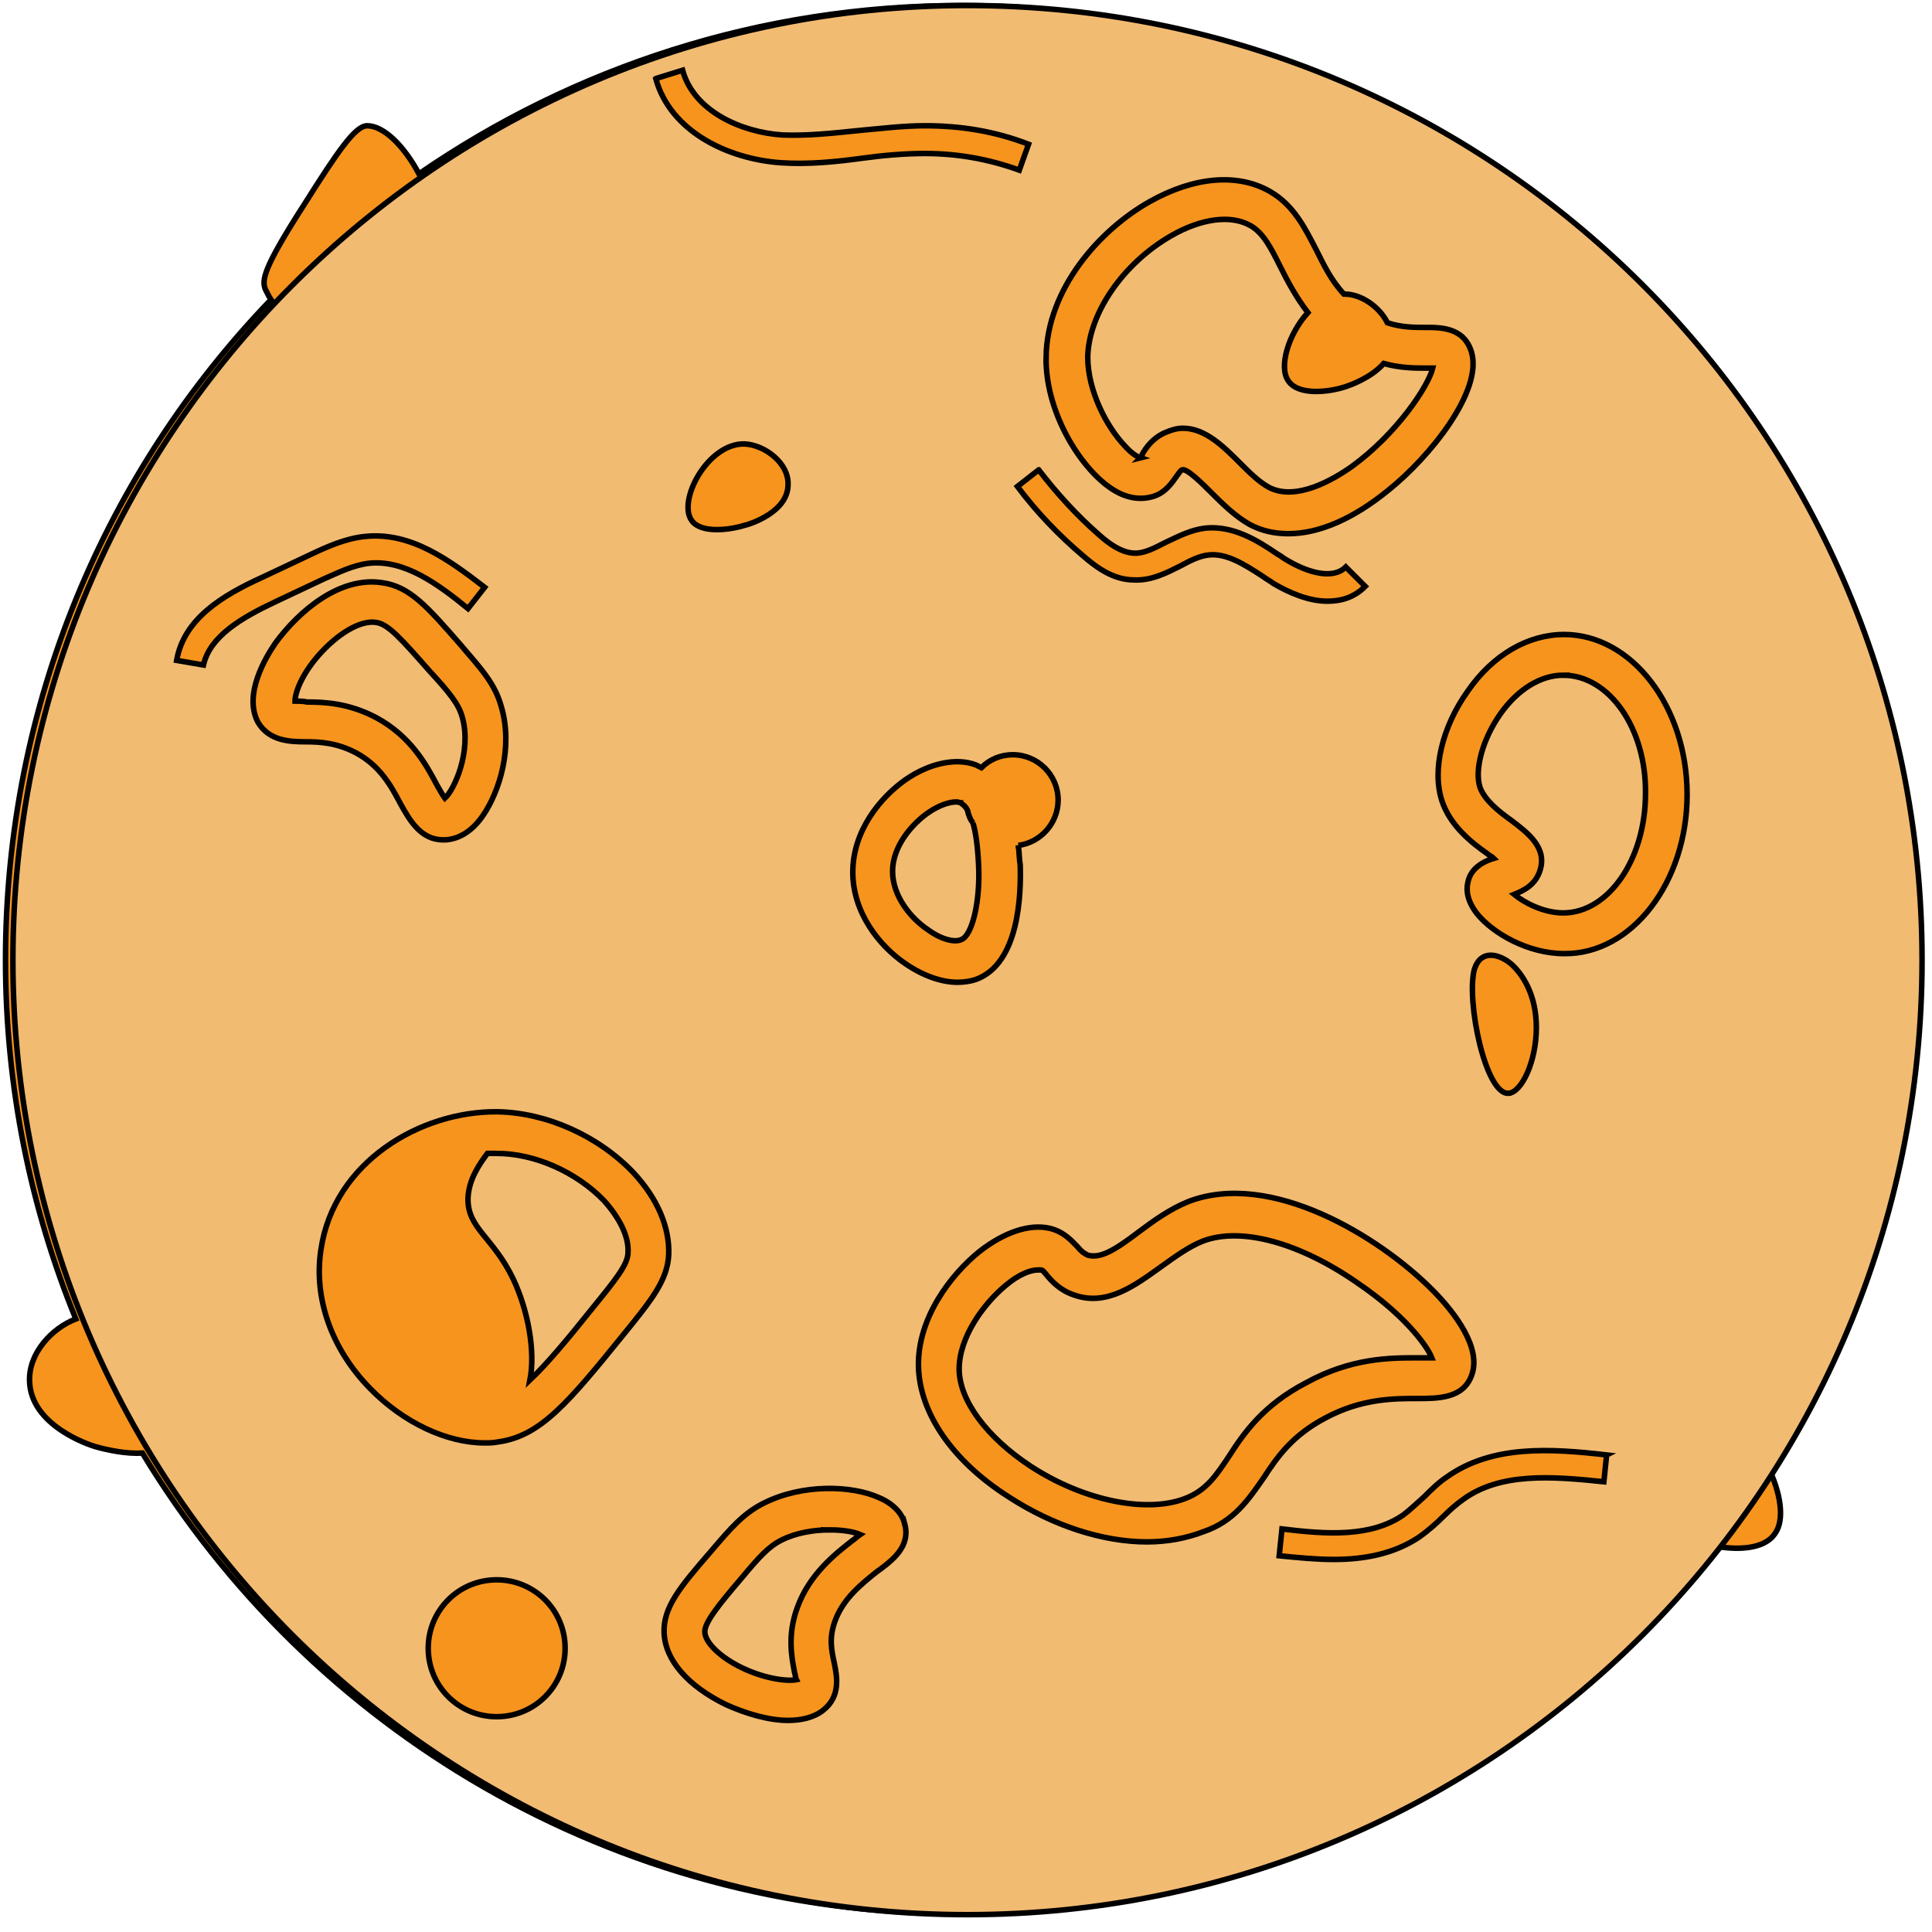 <svg width="350" height="350" xmlns="http://www.w3.org/2000/svg" xml:space="preserve" version="1.1">

 <g>
  <title>Layer 1</title>
  <g stroke="null" id="svg_1">
   <g stroke="null" id="svg_2">
    <g stroke="null" id="svg_3">
     <path stroke="null" id="svg_4" fill="#F7941D" d="m347.027,173.93c0,-95.514 -77.416,-172.93 -172.93,-172.93c-36.362,0 -70.211,11.227 -98.195,30.497c-2.681,-5.027 -6.368,-8.714 -9.384,-8.714c-2.178,0 -5.362,4.692 -11.395,14.243c-7.541,11.73 -7.708,13.741 -7.038,15.416c0.335,0.67 0.67,1.341 1.005,1.843c-29.827,31 -48.092,73.227 -48.092,119.643c0,22.957 4.524,44.908 12.735,65.016c-4.357,1.676 -8.546,6.2 -8.378,11.227c0.168,8.043 10.724,11.562 11.897,11.897c2.346,0.67 5.697,1.341 8.546,1.173c30.33,50.103 85.292,83.449 147.962,83.449c55.465,0 104.73,-26.141 136.4,-66.692c4.189,0.838 9.384,0.838 11.395,-2.178c1.843,-2.514 1.005,-7.541 -1.341,-12.232c17.092,-26.476 26.811,-57.978 26.811,-91.659z" class="st15"/>
     <path stroke="null" id="svg_5" fill="#F2BB72" d="m150.303,277.151c2.346,0 4.357,0.335 5.53,0.838c-0.503,0.335 -1.005,0.838 -1.508,1.173c-3.016,2.346 -7.708,6.032 -9.886,12.065c-1.843,5.027 -1.005,9.049 -0.503,11.73c0.168,0.503 0.168,1.005 0.335,1.341c-1.676,0.335 -6.032,-0.168 -10.557,-2.514c-3.519,-1.843 -6.032,-4.357 -6.032,-6.2c0,-1.676 2.514,-4.859 6.535,-9.551c3.351,-4.022 5.027,-5.865 7.373,-7.038c2.681,-1.341 5.865,-1.843 8.714,-1.843zm106.405,-31.168c0.838,0 2.011,0 2.681,0c-1.005,-2.514 -5.362,-8.043 -13.238,-13.405c-10.724,-7.541 -21.449,-10.389 -28.319,-7.708c-2.514,1.005 -5.027,2.849 -7.373,4.524c-4.692,3.351 -9.886,7.373 -15.919,5.195c-2.514,-0.838 -4.022,-2.514 -4.859,-3.519c-0.67,-0.838 -0.838,-1.005 -1.173,-1.005c-0.168,0 -0.335,0 -0.503,0c-1.341,0 -3.519,0.838 -5.865,2.849c-4.022,3.351 -8.378,9.384 -8.378,15.081c0,5.697 5.027,12.4 12.903,17.595c9.719,6.368 21.449,8.714 28.486,5.697c3.519,-1.508 5.195,-4.022 7.541,-7.541c2.681,-4.189 6.2,-9.216 13.908,-13.238c8.211,-4.524 15.249,-4.524 20.108,-4.524zm-166.73,-37.032c-0.168,0 -0.168,0 -0.335,0c-0.503,0 -1.005,0 -1.341,0c-1.508,2.011 -3.351,4.692 -3.519,8.043c-0.168,5.53 4.524,7.038 8.211,14.746c2.681,5.697 4.022,13.07 3.016,18.265c3.016,-2.849 6.535,-7.038 11.227,-12.903c4.357,-5.362 6.535,-8.043 6.535,-10.222l0,0c0.168,-2.849 -1.508,-6.2 -4.357,-9.384c-5.027,-5.195 -12.568,-8.546 -19.438,-8.546zm116.627,-126.011c0.168,-0.168 0.335,-0.335 0.335,-0.67c0.67,-1.173 1.843,-2.849 4.022,-3.854c1.173,-0.503 2.178,-0.838 3.351,-0.838c4.022,0 7.373,3.351 10.222,6.2c1.843,1.843 3.519,3.519 5.362,4.524c4.859,2.514 11.562,-1.341 15.081,-3.854c8.043,-5.865 13.741,-14.411 14.578,-17.762c-0.335,0 -0.838,0 -1.173,0c-2.011,0 -4.692,0 -7.708,-0.838c-2.346,2.681 -6.368,4.022 -6.87,4.189c-3.016,1.005 -8.546,1.676 -10.389,-1.005c-1.843,-2.514 0,-8.546 3.519,-12.4c-2.178,-2.849 -3.686,-5.697 -5.027,-8.378c-1.676,-3.351 -3.016,-6.032 -5.362,-7.373c-3.519,-2.011 -8.881,-1.341 -14.411,1.843c-8.714,5.027 -14.914,14.076 -15.081,21.951c0,6.032 3.351,12.568 6.703,16.086c1.341,1.508 2.346,2.011 2.849,2.178zm-127.519,59.151c0.503,0.838 1.005,1.843 1.508,2.514c1.676,-1.508 4.859,-8.378 3.184,-14.578c-0.67,-2.514 -2.346,-4.524 -6.032,-8.546c-5.027,-5.697 -7.373,-8.378 -9.551,-8.714c-2.849,-0.503 -7.038,2.011 -10.557,6.032c-3.184,3.686 -4.189,6.87 -4.189,8.211c0.503,0 1.508,0 2.178,0.168c3.016,0 7.541,0.168 12.568,2.849c6.2,3.351 9.049,8.546 10.892,12.065zm97.189,7.038c-0.503,-0.67 -0.838,-1.508 -1.005,-2.346c-0.503,-1.005 -1.173,-1.173 -1.173,-1.341c-0.168,0 -0.503,-0.168 -0.838,-0.168c-1.173,0 -3.016,0.503 -5.195,2.011c-2.849,2.011 -6.368,6.032 -6.368,10.557c0,4.524 3.351,8.546 6.368,10.557c2.514,1.843 4.859,2.346 6.032,1.843c2.011,-0.67 3.519,-6.87 3.184,-13.573c-0.168,-3.351 -0.503,-5.865 -1.005,-7.541zm106.908,-26.811c-4.022,0 -8.211,2.514 -11.395,7.038c-3.184,4.524 -4.692,10.054 -3.686,13.238c0.838,2.346 3.351,4.357 5.697,6.032c2.849,2.178 6.535,4.859 5.195,9.049c-0.838,2.681 -3.016,3.686 -4.692,4.357c1.843,1.508 5.362,3.351 8.881,3.351c8.211,0 14.914,-9.719 14.914,-21.616c0.168,-11.73 -6.535,-21.449 -14.914,-21.449zm65.016,51.611c0,95.514 -77.416,172.93 -172.93,172.93c-95.514,0 -172.93,-77.416 -172.93,-172.93c0,-95.514 77.416,-172.93 172.93,-172.93c95.681,0 172.93,77.416 172.93,172.93zm-158.686,-109.254c-0.168,9.384 5.53,19.103 11.059,23.292c3.519,2.681 6.368,2.514 8.211,2.011c2.346,-0.67 3.519,-2.514 4.357,-3.686c0.503,-0.67 0.67,-1.005 1.005,-1.173c0.838,-0.335 3.686,2.514 5.195,4.022c2.011,2.011 4.357,4.357 7.038,5.865c2.178,1.173 4.524,1.676 7.038,1.676c5.53,0 11.73,-2.681 18.097,-7.876c7.541,-6.032 17.092,-17.93 15.081,-24.968c-1.341,-4.524 -5.53,-4.524 -8.378,-4.524c-2.011,0 -4.357,0 -6.87,-0.838c-1.508,-3.016 -4.859,-5.195 -7.708,-5.195c0,0 -0.168,0 -0.168,0c-2.346,-2.514 -3.686,-5.362 -5.027,-8.043c-2.011,-3.854 -4.022,-8.043 -8.378,-10.557c-5.865,-3.351 -13.741,-2.681 -21.784,1.843c-9.216,5.195 -18.6,15.919 -18.768,28.151zm-1.341,20.443l-3.854,3.016c3.519,4.692 7.541,8.881 11.897,12.568c2.514,2.178 5.53,4.357 9.216,4.357c3.184,0.168 6.032,-1.341 8.378,-2.514c1.843,-1.005 3.519,-1.843 5.195,-2.011c3.184,-0.335 6.368,1.676 9.719,3.854c0.67,0.503 1.341,0.838 2.011,1.341c2.849,1.676 6.368,3.184 9.719,3.184c2.514,0 4.859,-0.67 6.87,-2.681l-3.519,-3.519c-2.346,2.346 -6.87,1.005 -10.557,-1.173c-0.67,-0.335 -1.173,-0.838 -1.843,-1.173c-3.686,-2.514 -8.043,-5.195 -13.07,-4.692c-2.681,0.335 -4.859,1.508 -7.038,2.514c-2.011,1.005 -4.022,2.178 -6.032,2.011c-2.178,-0.168 -4.357,-1.676 -6.2,-3.351c-3.854,-3.351 -7.541,-7.373 -10.892,-11.73zm-3.686,68.032c4.022,-0.503 7.205,-4.022 7.205,-8.211c0,-4.524 -3.686,-8.211 -8.211,-8.211c-2.178,0 -4.189,0.838 -5.697,2.346c-0.335,-0.168 -0.67,-0.335 -1.005,-0.503c-3.519,-1.341 -8.378,-0.335 -12.735,2.681c-4.524,3.184 -9.551,9.216 -9.551,16.757c0,7.373 4.859,13.405 9.551,16.589c3.184,2.178 6.535,3.351 9.384,3.351c1.173,0 2.346,-0.168 3.351,-0.503c7.876,-2.849 8.211,-15.416 8.043,-20.778l0,0c-0.168,-0.838 -0.168,-2.178 -0.335,-3.519zm-65.686,-138.914c2.681,9.719 13.238,14.578 22.622,15.249c5.027,0.335 10.054,-0.168 14.914,-0.838c3.686,-0.503 7.541,-0.838 11.227,-0.838c5.865,0 11.562,1.005 17.092,3.016l1.676,-4.692c-6.032,-2.346 -12.232,-3.351 -18.768,-3.351c0,0 0,0 0,0c-4.022,0 -7.876,0.503 -11.73,0.838c-4.859,0.503 -9.384,1.005 -14.076,0.838c-7.541,-0.503 -16.086,-4.357 -18.097,-11.73l-4.859,1.508zm16.086,66.189c-6.703,-0.168 -12.232,10.389 -9.551,13.908c1.676,2.346 6.87,1.676 9.551,0.838c0.838,-0.168 7.876,-2.346 7.876,-7.373c0.168,-3.854 -4.189,-7.205 -7.876,-7.373zm-85.124,28.654l8.881,-4.189c2.681,-1.173 5.362,-2.514 8.211,-2.849c6.368,-0.67 12.4,3.686 17.93,8.211l3.016,-3.854c-6.535,-5.027 -13.405,-10.054 -21.616,-9.216c-3.519,0.335 -6.87,1.843 -9.719,3.184l-8.881,4.189c-7.373,3.351 -14.243,7.541 -15.584,15.081l4.859,0.838c1.173,-5.195 6.87,-8.546 12.903,-11.395zm5.53,25.303c2.681,0 5.697,0.168 9.216,2.011c4.357,2.346 6.368,6.032 8.043,9.216c1.676,3.016 3.686,6.535 7.708,6.535c0.168,0 0.335,0 0.503,0c2.514,-0.168 4.859,-1.676 6.703,-4.357c3.016,-4.357 5.53,-12.4 3.351,-19.773c-1.173,-4.189 -3.519,-6.703 -7.541,-11.395c-5.865,-6.703 -9.049,-10.389 -14.076,-11.059c-7.708,-1.173 -15.081,5.195 -19.27,10.892c-1.843,2.681 -5.865,9.384 -3.184,14.411c2.011,3.351 5.697,3.519 8.546,3.519zm47.086,164.216c0,-6.87 -5.53,-12.4 -12.4,-12.4c-6.87,0 -12.4,5.53 -12.4,12.4c0,6.87 5.53,12.4 12.4,12.4c6.87,0 12.4,-5.53 12.4,-12.4zm10.557,-56.805c5.027,-6.2 8.043,-9.886 8.211,-14.578c0.168,-4.859 -2.011,-10.054 -6.368,-14.746c-6.368,-6.703 -15.751,-10.892 -24.632,-11.059c-13.908,-0.168 -29.659,9.049 -32.005,24.968c-1.341,8.714 1.843,17.93 8.881,25.135c6.032,6.2 13.908,9.886 20.778,9.886c0.838,0 1.508,0 2.346,-0.168c7.708,-1.005 12.735,-7.038 22.789,-19.438zm50.941,34.184c-0.335,-1.341 -1.508,-3.351 -4.692,-4.692c-4.859,-2.178 -13.741,-2.514 -20.778,1.005c-3.686,1.843 -5.865,4.357 -9.719,8.881c-5.53,6.368 -8.546,10.054 -8.378,14.578c0.168,5.027 4.357,9.719 11.227,13.07c3.351,1.508 7.541,2.849 11.227,2.849c2.346,0 4.692,-0.503 6.368,-1.843c3.184,-2.514 2.514,-6.032 2.011,-8.546c-0.503,-2.346 -1.005,-4.524 0.168,-7.708c1.508,-4.022 4.692,-6.535 7.373,-8.714c3.016,-2.178 6.368,-4.692 5.195,-8.881zm65.016,-8.211c2.514,-3.854 5.195,-7.708 11.227,-10.892c6.535,-3.519 12.4,-3.519 16.589,-3.519c3.854,0 8.378,0 9.886,-4.189l0,0c1.843,-4.859 -2.849,-11.227 -7.205,-15.584c-9.551,-9.551 -29.157,-21.616 -44.07,-15.919c-3.351,1.341 -6.368,3.519 -9.049,5.53c-4.189,3.184 -6.87,4.859 -9.216,4.189c-0.67,-0.335 -1.173,-0.67 -1.843,-1.508c-1.005,-1.005 -2.346,-2.681 -5.027,-3.351c-3.686,-0.838 -8.211,0.67 -12.735,4.189c-5.195,4.189 -11.227,12.065 -11.059,20.778c0.168,8.378 6.032,17.092 16.254,23.627c8.211,5.362 17.259,8.211 25.135,8.211c3.686,0 7.205,-0.67 10.222,-1.843c5.53,-1.843 8.211,-5.865 10.892,-9.719zm44.405,-69.708c2.346,-0.168 5.027,-5.697 5.027,-11.897c0,-8.043 -4.524,-11.562 -5.027,-11.897c-1.843,-1.341 -5.027,-2.346 -6.2,1.341c-1.508,5.697 2.011,22.789 6.2,22.454zm17.762,65.519c-10.222,-1.173 -20.778,-1.843 -28.989,4.022c-1.508,1.005 -2.849,2.346 -4.022,3.519c-1.341,1.173 -2.514,2.346 -3.854,3.351c-5.865,4.022 -13.741,3.519 -21.951,2.514l-0.503,4.859c3.351,0.335 6.703,0.67 9.886,0.67c5.53,0 10.892,-1.005 15.416,-4.022c1.676,-1.173 3.184,-2.514 4.524,-3.854c1.173,-1.173 2.346,-2.178 3.519,-3.016c6.703,-4.859 15.919,-4.189 25.47,-3.184l0.503,-4.859zm14.578,-119.643c0,-15.919 -10.054,-28.989 -22.286,-28.989c-6.535,0 -12.903,3.686 -17.427,10.222c-4.692,6.535 -6.535,14.411 -4.692,19.941c1.508,4.524 5.362,7.541 8.211,9.551c0.335,0.335 0.838,0.503 1.173,0.838c-1.676,0.503 -4.189,1.676 -4.692,4.357c-0.335,1.341 -0.168,3.351 1.676,5.697c2.849,3.519 9.216,7.205 15.751,7.205c12.232,0.168 22.286,-12.903 22.286,-28.822z" class="st16"/>
    </g>
   </g>
  </g>
 </g>
</svg>